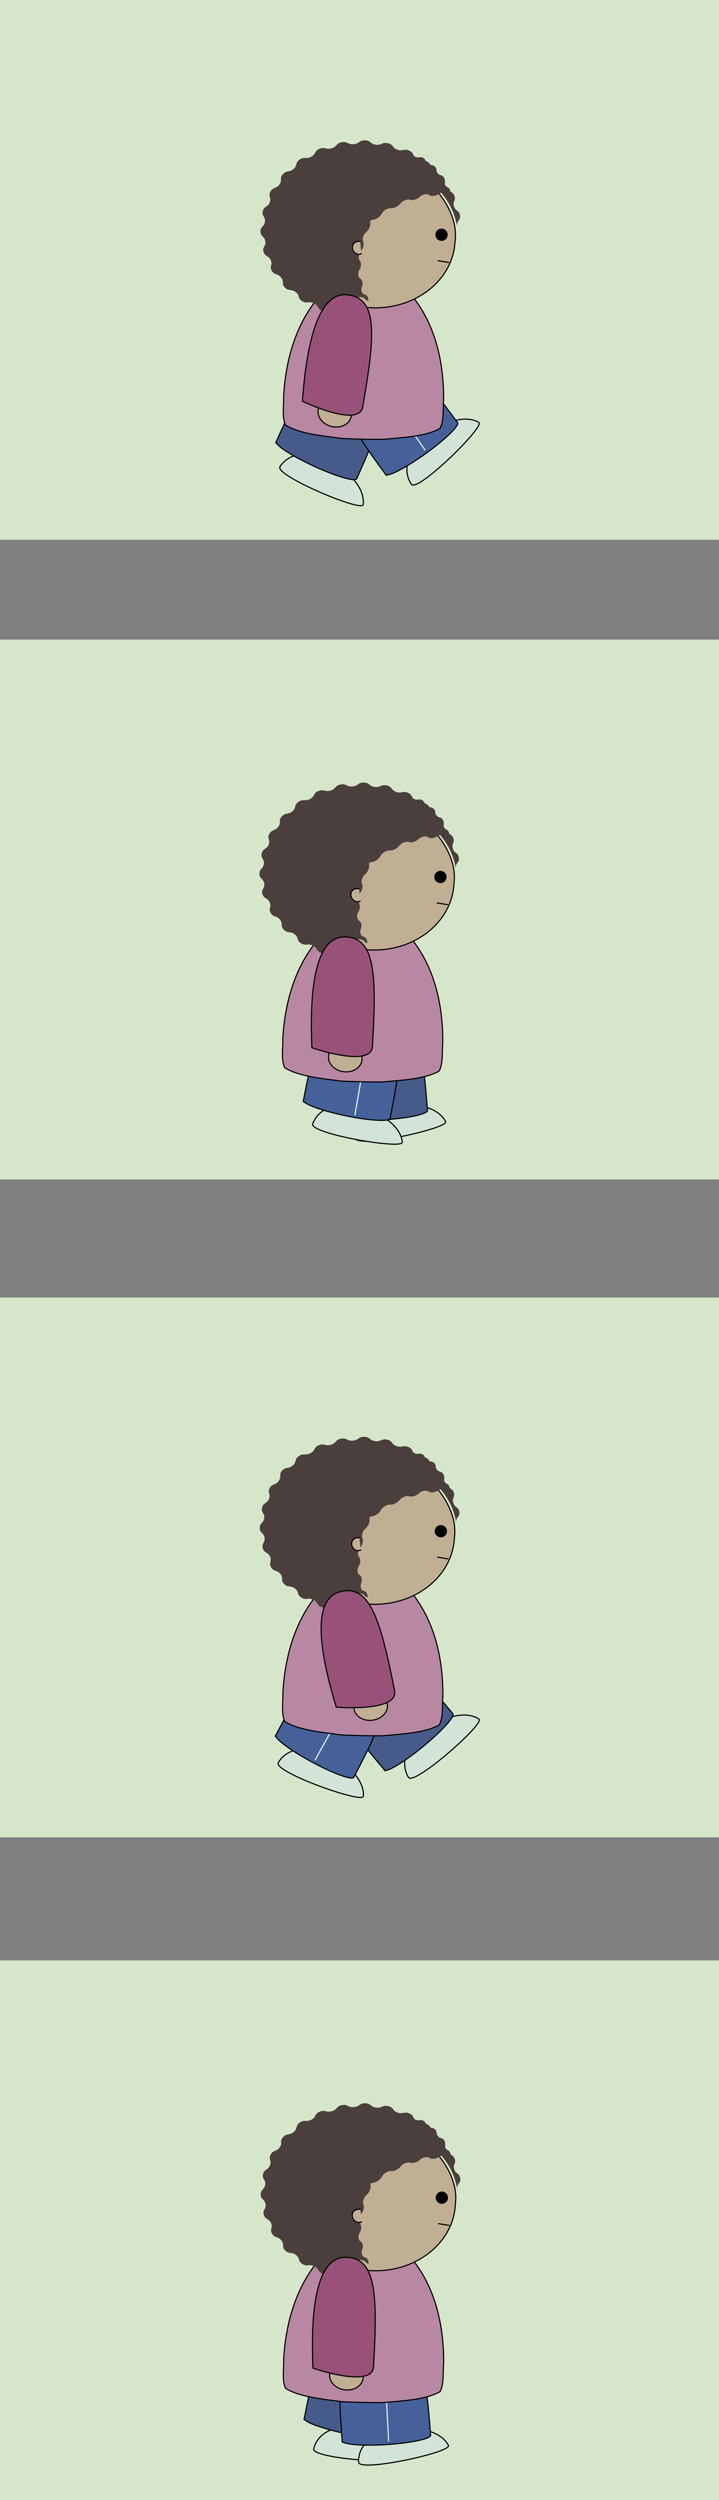 <?xml version="1.0" encoding="UTF-8" standalone="no"?>
<!-- Created with Inkscape (http://www.inkscape.org/) -->
<svg
    xmlns:inkscape="http://www.inkscape.org/namespaces/inkscape"
    xmlns:rdf="http://www.w3.org/1999/02/22-rdf-syntax-ns#"
    xmlns="http://www.w3.org/2000/svg"
    xmlns:sodipodi="http://sodipodi.sourceforge.net/DTD/sodipodi-0.dtd"
    xmlns:ns1="http://sozi.baierouge.fr"
    xmlns:cc="http://creativecommons.org/ns#"
    xmlns:xlink="http://www.w3.org/1999/xlink"
    xmlns:dc="http://purl.org/dc/elements/1.1/"
    id="svg6370"
    sodipodi:docname="walk.svg"
    viewBox="0 0 640 2223.2"
    version="1.1"
    inkscape:version="0.48.3.1 r9886"
  >
  <rect x="0" y="0" width="640" height="2223.2" fill="#808080" stroke="none"/>
  <sodipodi:namedview
      id="base"
      fit-margin-left="0"
      inkscape:zoom="0.4"
      borderopacity="1.0"
      inkscape:current-layer="layer1"
      inkscape:cx="293.17734"
      inkscape:cy="1043.6751"
      inkscape:window-maximized="1"
      showgrid="false"
      fit-margin-right="0"
      inkscape:document-units="px"
      bordercolor="#666666"
      inkscape:window-x="0"
      inkscape:window-y="24"
      fit-margin-bottom="0"
      inkscape:window-width="1920"
      inkscape:pageopacity="0.0"
      inkscape:pageshadow="2"
      pagecolor="#ffffff"
      inkscape:window-height="1124"
      showborder="true"
      fit-margin-top="0"
  />
  <g
      id="layer1"
      inkscape:label="Layer 1"
      inkscape:groupmode="layer"
      transform="translate(-616.17 -1114.3)"
    >
    <g
        id="g3134"
        transform="translate(407.5)"
      >
      <rect
          id="rect4036-8"
          style="fill-rule:evenodd;fill:#d6e6ca"
          inkscape:export-ydpi="90"
          rx="0"
          ry="0"
          height="480"
          width="640"
          inkscape:export-xdpi="90"
          y="1683.1"
          x="208.67"
          inkscape:export-filename="/home/katie/prog/Documents/walktemp2/f2.png"
      />
      <g
          id="g4062-4"
          transform="translate(-702.5 770.8)"
        >
        <path
            id="path4010-1-9-2-6-6-6-8-1-7-3-2-2-1-3-5-6-3-8-2-9-6-9-1-0-7-1-0-0-2-6-9-6"
            sodipodi:nodetypes="cscc"
            style="stroke:#000000;fill:#d2e3d7"
            inkscape:connector-curvature="0"
            d="m1227.8 1355.8s-2.554-22.205 28.892-28.028c42.301-7.832 51.001 12.888 51.001 12.888 4.741 5.865-78.894 24.226-79.893 15.139z"
        />
        <path
            id="path3097-1-6-5-8-0-9-7-6-0-2-5-3-8-2-3-7-2-7-7-9-6-4-4-0"
            style="stroke-linejoin:round;fill-rule:evenodd;stroke:#000000;stroke-linecap:round;fill:#475b8b"
            inkscape:connector-curvature="0"
            d="m1245.5 1245.8c-38.515 3.002-36.275 41.71-32.546 89.708-0.078 0.165-0.119 0.324-0.109 0.487 0.012 0.169 0.08 0.34 0.187 0.499 0.02 0.244 0.043 0.479 0.062 0.724l0.708-0.061c3.966 2.384 19.9 3.36 38.832 2.154 21.493-1.369 38.804-5.03 39.038-8.213l0.015-0.001c0-0.037 0-0.072-0.012-0.108-0-0.01-0.001-0.011 0-0.015-0-0.01-0.001-0.01 0-0.015-3.798-48.731-6.575-88.245-46.178-85.158z"
        />
        <g
            id="g4011-7"
            transform="translate(6,-2)"
          >
          <path
              id="path4010-1-9-2-6-6-6-8-1-7-3-2-1-3-0-4-3-6-2-8-98-4-2-8-3-6-6-2-3-5-9-5-5-0"
              d="m1183.5 1345s5.981-21.536 37.309-15.111c42.143 8.644 42.415 31.115 42.415 31.115 2.188 7.217-82.214-7.208-79.724-16.004z"
              sodipodi:nodetypes="cscc"
              style="stroke:#000000;fill:#d2e3d7"
              inkscape:connector-curvature="0"
          />
          <path
              id="path3097-1-6-5-8-0-9-0-3-8-1-5-7-5-6-1-4-3-4-9-5-0-6-5"
              style="stroke-linejoin:round;fill-rule:evenodd;stroke:#000000;stroke-linecap:round;fill:#466199"
              inkscape:connector-curvature="0"
              d="m1230.6 1245.6c-37.927-7.345-46.058 30.565-55.224 77.828-0.12 0.137-0.2 0.281-0.234 0.44-0.034 0.166-0.013 0.349 0.047 0.53-0.045 0.241-0.086 0.473-0.133 0.714l0.699 0.13c3.189 3.352 18.291 8.53 36.862 12.4 21.084 4.394 38.745 5.467 39.817 2.46h0.015c0.01-0.036 0.015-0.07 0.022-0.106v-0.017-0.017c9.293-47.987 17.121-86.817-21.878-94.369z"
          />
          <path
              id="path4125-7-3-4-5-2-4-4-0-4-5-0-6-8-3-3-5-2-5-4-43-8-6"
              d="m1221.1 1336.9 9.724-56.054"
              style="opacity:0.893;stroke-linejoin:round;stroke:#ffffff;stroke-linecap:round;fill:none"
              inkscape:connector-curvature="0"
          />
        </g
        >
        <path
            id="path3932-5-3-3-6-1-5-5-0-2-6-5-7-9-7-3-3-1-7-8-1-8-4-3-4-1-8-7-1"
            style="stroke-linejoin:round;fill-rule:evenodd;stroke:#000000;stroke-linecap:round;fill:#b888a3"
            inkscape:connector-curvature="0"
            d="m1238.1 1156.3c-0.236 0-0.473 0-0.709 0.01-0.134-0.01-0.268-0.015-0.402-0.02-0.206-0.01-0.417-0.011-0.624-0.015v0.051c-15.835 0.512-30.768 9.613-40.948 21.292-21.813 24.866-30.859 58.047-32.549 90.042 0.301 8.222-1.616 18.042 1.649 25.238 12.422 7.99 34.704 9.771 49.865 11.908 4.033 0.268 10.445 0.459 17.408 0.65v0.022c0.731 0.022 1.426 0.024 2.147 0.038h0.212c6.965 0.114 13.38 0.204 17.424 0.114 15.272-1.468 37.633-2.268 50.528-9.702 3.702-7.043 2.39-16.934 3.194-25.132 0.274-32.026-6.726-65.56-26.985-91.35-9.449-12.111-23.805-21.855-39.587-23.062v-0.072c-0.207 0-0.417-0.013-0.624-0.015z"
        />
        <g
            id="g3203-4-3-8-3-6"
            style="stroke-width:.846"
            transform="matrix(1.179 -.084 .084 1.179 438 968.22)"
          >
          <rect
              id="rect4240-8-4-1-9-8-2-9-8-4-5-1-0-9-6-2-1-8-6-3"
              ry="53.467"
              style="stroke-linejoin:bevel;fill-rule:evenodd;stroke:#000000;stroke-linecap:round;stroke-width:.846;fill:#c1af94"
              rx="61.763"
              transform="rotate(8.502)"
              height="110.62"
              width="129.06"
              y="22.607"
              x="621.46"
          />
          <g
              id="g456-1-7-8-4-8-6-8-5-6-2-1-8-2-4-5-3-6-8-9-7-7"
              style="stroke-width:.983;fill:#000000"
              transform="matrix(.859 .044 .044 -.859 725.42 183.17)"
            >
            <path
                id="path458-9-9-9-5-6-0-8-1-8-9-0-5-6-9-0-7-2-8-2-4-4"
                d="m0 0c0-2.958-2.396-5.355-5.355-5.355-2.958 0-5.356 2.397-5.356 5.355 0 2.957 2.398 5.356 5.356 5.356 2.959 0 5.355-2.399 5.355-5.356"
                style="fill:#000000"
                inkscape:connector-curvature="0"
            />
          </g
          >
          <path
              id="path5172-04-0-69-8-6-8-2-9-4-1-1-6-1-3-5-4"
              d="m667.15 107.96c-3.377 0.09-3.463 2.292-7.602 2.334-4.557 0.047-4.273-2.627-8.793-2.115-4.52 0.511-3.468 3.033-7.89 4.001-4.422 0.969-4.855-1.691-9.119-0.278-4.264 1.413-2.57 3.664-6.619 5.503-4.049 1.839-5.159-0.674-8.937 1.565-3.779 2.239-1.559 4.079-5.016 6.688-3.457 2.609-5.191 0.4-8.28 3.344-3.089 2.944-0.446 4.288-3.125 7.527-2.679 3.239-4.947 1.445-7.18 4.936-2.233 3.491 0.693 4.26-1.063 7.954-1.756 3.695-4.439 2.407-5.695 6.256-1.256 3.849 1.797 4.003 1.058 7.954-0.739 3.951-3.677 3.239-3.889 7.239-0.212 4 2.791 3.533 3.109 7.527 0.318 3.994-2.74 3.902-1.897 7.837 0.844 3.935 3.658 2.866 5.016 6.688 1.358 3.822-1.646 4.35 0.208 8.008 1.854 3.658 4.3 2.053 6.624 5.497 2.325 3.444-0.451 4.562 2.313 7.746 2.764 3.184 4.735 1.116 7.901 3.996 3.166 2.88 0.748 4.53 4.274 7.068 3.525 2.538 4.903 0.141 8.74 2.303s1.924 4.265 6.021 6.021c4.096 1.755 4.792-0.855 9.092 0.47 0.84 0.259 1.464 0.559 1.961 0.881 2.419-0.539 3.814 1.669 7.362-1.897 4.305-1.895 1.93-5.112 5.128-6.197l0.048 0.021c0.295-0.279 0.568-0.575 0.812-0.881 2.033 0.167 3.008-1.176 5.786-0.486 3.009 0.747 2.406 2.459 4.728 3.152 0.167-0.878 0.266-1.813-0.246-3.018-1.223-2.877-3.29-1.098-4.13-4.231-0.84-3.133 1.466-3.999 1.02-7.346-0.445-3.347-2.701-2.009-2.746-5.524-0.045-3.514 2.219-3.812 2.575-7.447 0.356-3.635-1.952-2.822-1.202-6.528 0.752-3.707 2.847-3.42 3.985-7.148 1.138-3.728-1.103-3.487 0.406-7.185 1.509-3.699 3.296-2.861 5.155-6.48 1.357-2.643 0.628-3.537 0.983-5.187 2.02-0.823 3.08-0.073 5.967-1.811 3.656-2.201 2.433-3.692 6.234-5.593 3.801-1.901 3.905 0.139 7.8-1.437 3.894-1.575 3.234-3.382 7.169-4.61 3.935-1.229 3.433 0.94 7.356 0.075 3.923-0.865 3.873-2.918 7.73-3.408 3.857-0.49 2.783 1.706 6.523 1.597 2.976-0.086 3.936-1.478 6.005-1.907 5.656 7.685 9.186 16.556 9.958 25.877 0.005 0 0.006-0.015 0.011-0.016-0.004-0.128-0.008-0.251 0-0.39 0.212-4 3.229-3.581 2.912-7.575-0.318-3.994-3.243-3.224-4.087-7.159-0.844-3.935 2.207-4.159 0.849-7.981-0.673-1.896-1.667-2.517-2.719-3.109 0.007-0.326-0.038-0.693-0.155-1.138-0.702-2.669-2.447-1.808-3.472-4.375-0.059-0.147-0.104-0.288-0.144-0.422 0.096-1.117 0.487-2.005 0.182-3.237 0.026-0.504-0.08-1.067-0.497-1.827-1.335-2.431-2.828-1.227-4.455-3.488-1.627-2.262 0.097-3.163-1.8-5.225-1.201-1.305-2.115-1.177-3.163-1.373-0.228-0.639-0.652-1.319-1.528-2.115-0.703-0.64-1.341-1.023-1.934-1.266-0.198-0.76-0.403-1.493-1.608-2.303-2.356-1.582-3.128 0.133-5.668-1.175-0.606-0.312-1.019-0.624-1.309-0.951-0.603-1.402-0.582-2.681-3.04-4.065-3.837-2.161-4.878 0.372-8.975-1.384s-2.479-4.033-6.779-5.358c-4.301-1.326-4.662 1.337-9.108 0.459-4.447-0.878-3.459-3.423-7.992-3.841-0.283-0.026-0.548-0.034-0.796-0.037-0.116 0-0.233-0.004-0.342 0z"
              style="fill-rule:evenodd;fill:#4a3f3c"
              inkscape:connector-curvature="0"
          />
          <path
              id="path3962-1-2-8-5-5-7-2-2-8-5-1-0"
              d="m716.9 202.24 7.803 1.847"
              style="stroke-linejoin:round;stroke:#000000;stroke-linecap:round;stroke-width:.846;fill:none"
              inkscape:connector-curvature="0"
          />
          <path
              id="path4494-63-0-50-8-0-4-4-6-1-0-1-9-4-6-5-4-8-1"
              style="stroke-linejoin:round;stroke:#000000;stroke-linecap:round;stroke-width:50.005;fill:#c1af94"
              sodipodi:revolution="8.8899956"
              sodipodi:radius="389.33994"
              d="m-5164.5-923.98c-9.149-127.3 100.81-228.71 222.82-236.84 168.09-11.202 301.63 134.18 311.59 295.47 5.8 93.991-27.52 187.5-87.774 259.37"
              transform="matrix(-.01 -.016 .014 -.007 620.45 107.68)"
              sodipodi:argument="-61.274323"
              sodipodi:cy="-902.63782"
              sodipodi:cx="-4970"
              sodipodi:expansion="9.5100002"
              sodipodi:type="spiral"
              sodipodi:t0="0.93020338"
          />
        </g
        >
        <path
            id="path3954-8-5-7-3-4-8-9-1-5-7-1-4-7-0-0-9-9-3-6-2-5-3-8-8-1-2-9"
            style="stroke-linejoin:round;fill-rule:evenodd;stroke:#000000;stroke-linecap:round;fill:#c1af94"
            inkscape:connector-curvature="0"
            d="m1207.5 1292.2c5.588 5.234 15.038 5.968 21.108 1.639 6.07-4.329 6.462-12.081 0.874-17.316-5.587-5.234-15.038-5.968-21.108-1.639-6.07 4.329-6.462 12.081-0.874 17.316z"
        />
        <path
            id="path4815-6-4-4-0-0-0-3-0-2-7-8-5-9-8-1-6"
            style="stroke-linejoin:round;stroke:#000000;stroke-linecap:round;fill:#985279"
            d="m1188.8 1275.2c-2.395-54.608 3.77-98.344 28.787-98.552 27.387-0.228 28.998 32.211 25.089 97.431-1.167 19.465-53.877 1.121-53.877 1.121z"
            sodipodi:nodetypes="cssc"
            inkscape:transform-center-y="71.25"
            inkscape:connector-curvature="0"
        />
      </g
      >
    </g
    >
    <g
        id="g3111"
        transform="translate(-303.75,1175)"
      >
      <rect
          id="rect4036-8-9"
          style="fill-rule:evenodd;fill:#d6e6ca"
          inkscape:export-ydpi="90"
          rx="0"
          ry="0"
          height="480"
          width="640"
          inkscape:export-xdpi="90"
          y="1682.6"
          x="919.92"
          inkscape:export-filename="/home/katie/prog/Documents/walktemp2/f4.png"
      />
      <g
          id="g4231-1"
          transform="translate(727.5 751.05)"
        >
        <path
            id="path4010-1-9-2-6-6-6-8-1-7-3-2-1-3-0-4-3-6-2-8-98-4-2-8-3-6-6-2-3-5-9-6-0"
            sodipodi:nodetypes="cscc"
            style="stroke:#000000;fill:#d2e3d7"
            inkscape:connector-curvature="0"
            d="m471.65 1365.9s3.705-22.042 35.532-18.915c42.814 4.207 45.426 26.528 45.426 26.528 2.928 6.95-82.518 1.395-80.957-7.613z"
        />
        <path
            id="path3097-1-6-5-8-0-9-0-3-8-1-5-7-5-6-1-4-3-4-9-5-2-6"
            style="stroke-linejoin:round;fill-rule:evenodd;stroke:#000000;stroke-linecap:round;fill:#475b8b"
            inkscape:connector-curvature="0"
            d="m518.62 1260.4c-37.927-7.345-46.058 30.565-55.224 77.828-0.12 0.137-0.2 0.281-0.234 0.44-0.034 0.166-0.013 0.349 0.047 0.53-0.045 0.241-0.086 0.473-0.133 0.714l0.699 0.13c3.189 3.352 18.291 8.53 36.862 12.4 21.084 4.394 38.745 5.467 39.817 2.46h0.015c0.007-0.036 0.015-0.07 0.022-0.106 0.004 0-0.001-0.014 0.002-0.017 0.004 0-0.001-0.014 0.002-0.017 9.293-47.987 17.121-86.817-21.878-94.369z"
        />
        <g
            id="g3546-0-7-6-7"
            inkscape:transform-center-x="-14.85598"
            inkscape:transform-center-y="18.469794"
            style="stroke-width:.846"
            transform="matrix(1.002 -.627 .627 1.002 -869.21 2319.7)"
          >
          <path
              id="path4010-1-9-2-6-6-6-8-1-7-3-2-2-1-3-5-6-3-8-2-9-6-9-1-0-7-1-0-0-2-0-3"
              d="m1413-55.837s8.131-17.064 33.286-7.131c33.839 13.362 30.78 32.119 30.78 32.119 0.767 6.331-67.426-18.026-64.065-24.988z"
              sodipodi:nodetypes="cscc"
              style="stroke:#000000;stroke-width:.846;fill:#d2e3d7"
              inkscape:connector-curvature="0"
          />
          <g
              id="g7432-2-4-7-1-3-7-4-7-8-6-1-1-1-2-9-0"
              style="stroke-width:2.023"
              transform="matrix(.368 .199 -.199 .368 1465.8 -849.6)"
            >
            <path
                id="path3097-1-6-5-8-0-9-7-6-0-2-5-3-8-2-3-7-2-7-7-9-6-49-8"
                style="stroke-linejoin:round;fill-rule:evenodd;stroke:#000000;stroke-linecap:round;stroke-width:2.023;fill:#466199"
                inkscape:connector-curvature="0"
                d="m841.7 1510.7c-78.148 1.108-78.605 79.547-77.25 176.94-0.179 0.322-0.281 0.64-0.281 0.969 0 0.342 0.119 0.697 0.313 1.031 0.01 0.495 0.024 0.972 0.031 1.469l1.438-0.031c7.7 5.323 39.748 9.344 78.125 9.344 43.572 0 78.994-5.165 79.875-11.563h0.031c0-0.074 0.001-0.145 0-0.219-0-0.011 0-0.021 0-0.031 0-0.011 0-0.02 0-0.031-1.401-98.879-1.925-179.01-82.281-177.88z"
            />
            <path
                id="path4125-7-3-4-5-2-4-4-0-4-5-0-6-8-3-3-5-2-5-4-4-9-4-4"
                style="opacity:0.893;stroke-linejoin:round;stroke:#ffffff;stroke-linecap:round;stroke-width:2.023;fill:none"
                inkscape:connector-curvature="0"
                d="m847.82 1694 1.316-115.09"
            />
          </g
          >
        </g
        >
        <path
            id="path3932-5-3-3-6-1-5-5-0-2-6-5-7-9-7-3-3-1-7-8-1-8-4-3-4-1-1-5"
            style="stroke-linejoin:round;fill-rule:evenodd;stroke:#000000;stroke-linecap:round;fill:#b888a3"
            inkscape:connector-curvature="0"
            d="m520.13 1175.4c-0.236 0-0.473 0-0.709 0.01-0.134-0.01-0.268-0.015-0.401-0.02-0.206-0.01-0.417-0.011-0.624-0.015v0.051c-15.835 0.512-30.768 9.613-40.948 21.292-21.813 24.866-30.859 58.048-32.549 90.042 0.301 8.222-1.616 18.042 1.649 25.238 12.422 7.99 34.704 9.771 49.865 11.908 4.033 0.268 10.445 0.459 17.408 0.65v0.022c0.731 0.022 1.426 0.024 2.147 0.038h0.212c6.965 0.114 13.38 0.204 17.424 0.114 15.272-1.468 37.633-2.268 50.528-9.702 3.702-7.043 2.39-16.934 3.194-25.132 0.274-32.026-6.726-65.56-26.985-91.35-9.449-12.111-23.805-21.855-39.587-23.062v-0.072c-0.207 0-0.417-0.013-0.624-0.015z"
        />
        <g
            id="g3863-3-5"
            style="stroke-width:.846"
            transform="matrix(1.183 0 0 1.183 -669.01 1062.9)"
          >
          <g
              id="g3203-4-3-7-5"
              style="stroke-width:.846"
              transform="matrix(.997 -.071 .071 .997 328.98 -63.912)"
            >
            <rect
                id="rect4240-8-4-1-9-8-2-9-8-4-5-1-0-9-6-2-1-4-3"
                style="stroke-linejoin:bevel;fill-rule:evenodd;stroke:#000000;stroke-linecap:round;stroke-width:.846;fill:#c1af94"
                transform="rotate(8.502)"
                rx="61.763"
                ry="53.467"
                height="110.62"
                width="129.06"
                y="22.607"
                x="621.46"
            />
            <g
                id="g456-1-7-8-4-8-6-8-5-6-2-1-8-2-4-5-3-6-8-3-3"
                style="stroke-width:.983;fill:#000000"
                transform="matrix(.859 .044 .044 -.859 725.42 183.17)"
              >
              <path
                  id="path458-9-9-9-5-6-0-8-1-8-9-0-5-6-9-0-7-2-8-9-8"
                  style="fill:#000000"
                  inkscape:connector-curvature="0"
                  d="m0 0c0-2.958-2.396-5.355-5.355-5.355-2.958 0-5.356 2.397-5.356 5.355 0 2.957 2.398 5.356 5.356 5.356 2.959 0 5.355-2.399 5.355-5.356"
              />
            </g
            >
            <path
                id="path5172-04-0-69-8-6-8-2-9-4-1-1-6-1-0-2"
                style="fill-rule:evenodd;fill:#4a3f3c"
                inkscape:connector-curvature="0"
                d="m667.15 107.96c-3.377 0.09-3.463 2.292-7.602 2.334-4.557 0.047-4.273-2.627-8.793-2.115-4.52 0.511-3.468 3.033-7.89 4.001-4.422 0.969-4.855-1.691-9.119-0.278-4.264 1.413-2.57 3.664-6.619 5.503-4.049 1.839-5.159-0.674-8.937 1.565-3.779 2.239-1.559 4.079-5.016 6.688-3.457 2.609-5.191 0.4-8.28 3.344-3.089 2.944-0.446 4.288-3.125 7.527-2.679 3.239-4.947 1.445-7.18 4.936-2.233 3.491 0.693 4.26-1.063 7.954-1.756 3.695-4.439 2.407-5.695 6.256-1.256 3.849 1.797 4.003 1.058 7.954-0.739 3.951-3.677 3.239-3.889 7.239-0.212 4 2.791 3.533 3.109 7.527 0.318 3.994-2.74 3.902-1.897 7.837 0.844 3.935 3.658 2.866 5.016 6.688 1.358 3.822-1.646 4.35 0.208 8.008 1.854 3.658 4.3 2.053 6.624 5.497 2.325 3.444-0.451 4.562 2.313 7.746 2.764 3.184 4.735 1.116 7.901 3.996 3.166 2.88 0.748 4.53 4.274 7.068 3.525 2.538 4.903 0.141 8.74 2.303s1.924 4.265 6.021 6.021c4.096 1.755 4.792-0.855 9.092 0.47 0.84 0.259 1.464 0.559 1.961 0.881 2.419-0.539 3.814 1.669 7.362-1.897 4.305-1.895 1.93-5.112 5.128-6.197l0.048 0.021c0.295-0.279 0.568-0.575 0.812-0.881 2.033 0.167 3.008-1.176 5.786-0.486 3.009 0.747 2.406 2.459 4.728 3.152 0.167-0.878 0.266-1.813-0.246-3.018-1.223-2.877-3.29-1.098-4.13-4.231-0.84-3.133 1.466-3.999 1.02-7.346-0.445-3.347-2.701-2.009-2.746-5.524-0.045-3.514 2.219-3.812 2.575-7.447 0.356-3.635-1.952-2.822-1.202-6.528 0.752-3.707 2.847-3.42 3.985-7.148 1.138-3.728-1.103-3.487 0.406-7.185 1.509-3.699 3.296-2.861 5.155-6.48 1.357-2.643 0.628-3.537 0.983-5.187 2.02-0.823 3.08-0.073 5.967-1.811 3.656-2.201 2.433-3.692 6.234-5.593 3.801-1.901 3.905 0.139 7.8-1.437 3.894-1.575 3.234-3.382 7.169-4.61 3.935-1.229 3.433 0.94 7.356 0.075 3.923-0.865 3.873-2.918 7.73-3.408 3.857-0.49 2.783 1.706 6.523 1.597 2.976-0.086 3.936-1.478 6.005-1.907 5.656 7.685 9.186 16.556 9.958 25.877 0.005 0 0.006-0.015 0.011-0.016-0.004-0.128-0.008-0.251 0-0.39 0.212-4 3.229-3.581 2.912-7.575-0.318-3.994-3.243-3.224-4.087-7.159-0.844-3.935 2.207-4.159 0.849-7.981-0.673-1.896-1.667-2.517-2.719-3.109 0.007-0.326-0.038-0.693-0.155-1.138-0.702-2.669-2.447-1.808-3.472-4.375-0.059-0.147-0.104-0.288-0.144-0.422 0.096-1.117 0.487-2.005 0.182-3.237 0.026-0.504-0.08-1.067-0.497-1.827-1.335-2.431-2.828-1.227-4.455-3.488-1.627-2.262 0.097-3.163-1.8-5.225-1.201-1.305-2.115-1.177-3.163-1.373-0.228-0.639-0.652-1.319-1.528-2.115-0.703-0.64-1.341-1.023-1.934-1.266-0.198-0.76-0.403-1.493-1.608-2.303-2.356-1.582-3.128 0.133-5.668-1.175-0.606-0.312-1.019-0.624-1.309-0.951-0.603-1.402-0.582-2.681-3.04-4.065-3.837-2.161-4.878 0.372-8.975-1.384s-2.479-4.033-6.779-5.358c-4.301-1.326-4.662 1.337-9.108 0.459-4.447-0.878-3.459-3.423-7.992-3.841-0.283-0.026-0.548-0.034-0.796-0.037-0.116 0-0.233-0.004-0.342 0z"
            />
            <path
                id="path3962-1-2-8-5-5-7-2-2-8-1-8"
                style="stroke-linejoin:round;stroke:#000000;stroke-linecap:round;stroke-width:.846;fill:none"
                inkscape:connector-curvature="0"
                d="m716.9 202.24 7.803 1.847"
            />
            <path
                id="path4494-63-0-50-8-0-4-4-6-1-0-1-9-4-6-5-9-6"
                style="stroke-linejoin:round;stroke:#000000;stroke-linecap:round;stroke-width:50.005;fill:#c1af94"
                sodipodi:revolution="8.8899956"
                sodipodi:type="spiral"
                d="m-5164.5-923.98c-9.149-127.3 100.81-228.71 222.82-236.84 168.09-11.202 301.63 134.18 311.59 295.47 5.8 93.991-27.52 187.5-87.774 259.37"
                transform="matrix(-.01 -.016 .014 -.007 620.45 107.68)"
                sodipodi:argument="-61.274323"
                sodipodi:cy="-902.63782"
                sodipodi:cx="-4970"
                sodipodi:t0="0.93020338"
                sodipodi:radius="389.33994"
                sodipodi:expansion="9.5100002"
            />
          </g
          >
        </g
        >
        <g
            id="g5428-1-3-6-3-3-7-3-3-0-7-9"
            inkscape:transform-center-x="-1.3539739"
            inkscape:transform-center-y="36.300865"
            style="stroke-width:2.023"
            transform="matrix(.494 .015 -.015 .494 163.84 624.47)"
          >
          <path
              id="path3954-8-5-7-3-4-8-9-1-5-7-1-4-7-0-0-9-9-3-6-2-5-3-8-8-7-8"
              d="m701.22 1364.6c11.625 10.237 30.781 11.132 42.786 2 12.005-9.132 12.314-24.833 0.689-35.069s-30.781-11.132-42.786-2c-12.005 9.132-12.314 24.833-0.689 35.069z"
              style="stroke-linejoin:round;fill-rule:evenodd;stroke:#000000;stroke-linecap:round;stroke-width:2.023;fill:#c1af94"
              inkscape:connector-curvature="0"
          />
          <path
              id="path4815-6-4-4-0-0-0-3-0-2-7-8-5-9-5-0"
              style="stroke-linejoin:round;stroke:#000000;stroke-linecap:round;stroke-width:2.023;fill:#985279"
              d="m662.37 1335.4c-8.247-110.28 1.496-199.1 52.072-201.08 55.367-2.167 60.646 63.328 56.806 195.46-1.146 39.435-108.88 5.625-108.88 5.625z"
              sodipodi:nodetypes="cssc"
              inkscape:transform-center-y="71.25"
              inkscape:connector-curvature="0"
          />
        </g
        >
      </g
      >
    </g
    >
    <g
        id="g3154"
        transform="translate(408.25,-34)"
      >
      <rect
          id="rect4036-8-6"
          style="fill-rule:evenodd;fill:#d6e6ca"
          inkscape:export-ydpi="90"
          rx="0"
          ry="0"
          height="480"
          width="640"
          inkscape:export-xdpi="90"
          y="2302.1"
          x="207.92"
          inkscape:export-filename="/home/katie/prog/Documents/walktemp2/f3.png"
      />
      <g
          id="g4483"
          transform="translate(19.25,23.5)"
        >
        <path
            id="path4010-1-9-2-6-6-6-8-1-7-3-2-2-1-3-5-6-3-8-2-9-6-9-1-0-7-1-0"
            sodipodi:nodetypes="cscc"
            style="stroke:#000000;fill:#d2e3d7"
            inkscape:connector-curvature="0"
            d="m436.32 2692.4s9.614-20.178 39.36-8.432c40.013 15.8 36.396 37.98 36.396 37.98 0.907 7.487-79.729-21.315-75.756-29.548z"
        />
        <path
            id="path4010-1-9-2-6-6-6-8-1-7-3-2-1-3-0-4-3-6-2-8-98-4-2-8-3-6-6-7-9"
            sodipodi:nodetypes="cscc"
            style="stroke:#000000;fill:#d2e3d7"
            inkscape:connector-curvature="0"
            d="m552.32 2705.4s-13.009-18.175 11.659-38.527c33.184-27.378 50.847-13.483 50.847-13.483 6.992 2.827-57.222 59.47-62.506 52.01z"
        />
        <path
            id="path3097-1-6-5-8-0-9-0-3-8-1-5-7-5-6-1-4-5-6"
            style="stroke-linejoin:round;fill-rule:evenodd;stroke:#000000;stroke-linecap:round;fill:#475b8b"
            inkscape:connector-curvature="0"
            d="m504.56 2606.4c-29.526 24.912-5.122 55.039 25.914 91.844 0.032 0.179 0.093 0.333 0.196 0.458 0.107 0.131 0.264 0.229 0.443 0.296 0.159 0.186 0.314 0.364 0.472 0.552l0.54-0.462c4.612-0.378 18.122-8.883 32.793-20.909 16.656-13.653 28.578-26.728 26.91-29.449l0.012-0.01c-0.023-0.028-0.045-0.056-0.069-0.084 0-0.01-0.01-0.01-0.01-0.012 0 0-0.01-0.01-0.01-0.012-31.52-37.359-56.832-67.828-87.192-42.213z"
        />
        <path
            id="path3097-1-6-5-8-0-9-7-6-0-2-5-3-8-2-3-7-2-2-0"
            style="stroke-linejoin:round;fill-rule:evenodd;stroke:#000000;stroke-linecap:round;fill:#466199"
            inkscape:connector-curvature="0"
            d="m509.65 2608.5c-34.241-17.886-52.877 16.114-75.178 58.78-0.154 0.098-0.273 0.212-0.35 0.355-0.08 0.149-0.112 0.331-0.106 0.522-0.112 0.218-0.218 0.428-0.332 0.646l0.632 0.324c2.097 4.125 15.087 13.405 31.775 22.426 18.946 10.241 35.563 16.321 37.449 13.746l0.013 0.01c0.017-0.032 0.035-0.063 0.051-0.095 0.002-0.01 0.005-0.01 0.007-0.014 0.003-0.01 0.005-0.01 0.007-0.014 22.632-43.324 41.239-78.293 6.03-96.684z"
        />
        <path
            id="path4125-7-3-4-5-2-4-4-0-4-5-0-6-8-3-3-5-2-3-9"
            style="opacity:0.893;stroke-linejoin:round;stroke:#ffffff;stroke-linecap:round;fill:none"
            inkscape:connector-curvature="0"
            d="m469.24 2689.7 27.624-49.735"
        />
        <path
            id="path3932-5-3-3-6-1-5-5-0-2-6-5-7-9-7-3-3-1-7-8-1-8-4-3-6-5"
            style="stroke-linejoin:round;fill-rule:evenodd;stroke:#000000;stroke-linecap:round;fill:#b888a3"
            inkscape:connector-curvature="0"
            d="m515.7 2519c-0.236 0-0.473 0-0.709 0.01-0.134-0.01-0.268-0.015-0.401-0.02-0.206-0.01-0.417-0.011-0.624-0.015v0.051c-15.835 0.512-30.768 9.613-40.947 21.292-21.813 24.866-30.859 58.047-32.549 90.042 0.301 8.222-1.616 18.042 1.649 25.238 12.422 7.99 34.704 9.771 49.865 11.908 4.033 0.268 10.445 0.459 17.408 0.65v0.022c0.731 0.022 1.426 0.024 2.147 0.038h0.211c6.965 0.114 13.381 0.204 17.424 0.114 15.272-1.468 37.633-2.268 50.528-9.702 3.702-7.043 2.39-16.934 3.194-25.132 0.274-32.026-6.726-65.56-26.985-91.35-9.449-12.111-23.805-21.855-39.587-23.062v-0.072c-0.207-0.01-0.417-0.013-0.624-0.015z"
        />
        <rect
            id="rect4240-8-4-1-9-8-2-9-8-4-5-1-0-9-6-8-5"
            style="stroke-linejoin:bevel;fill-rule:evenodd;stroke:#000000;stroke-linecap:round;fill:#c1af94"
            transform="rotate(4.441)"
            rx="73.034"
            ry="63.223"
            height="130.81"
            width="152.61"
            y="2372.8"
            x="631.77"
        />
        <path
            id="path458-9-9-9-5-6-0-8-1-8-9-0-5-6-9-0-7-5-5"
            d="m586.55 2486.3c0.059 3.01-2.332 5.496-5.342 5.554-3.01 0.059-5.497-2.333-5.556-5.342-0.059-3.009 2.334-5.497 5.343-5.556 3.011-0.059 5.496 2.335 5.554 5.343"
            style="fill:#000000"
            inkscape:connector-curvature="0"
        />
        <path
            id="path5172-04-0-69-8-6-8-2-9-4-1-1-0-2"
            style="fill-rule:evenodd;fill:#4a3f3c"
            inkscape:connector-curvature="0"
            d="m511.51 2402.5c-3.975 0.39-3.893 2.994-8.771 3.39-5.371 0.437-5.26-2.74-10.549-1.759-5.289 0.982-3.837 3.867-8.972 5.38-5.135 1.513-5.868-1.588-10.779 0.436-4.912 2.024-2.725 4.537-7.346 7.045-4.622 2.508-6.142-0.363-10.411 2.595-4.269 2.957-1.498 4.942-5.357 8.309-3.859 3.367-6.09 0.906-9.487 4.638-3.397 3.731-0.167 5.095-3.056 9.14-2.888 4.045-5.714 2.119-8.055 6.424-2.341 4.304 1.174 4.966-0.588 9.471s-5.034 3.211-6.193 7.856c-1.159 4.645 2.455 4.572 1.914 9.294-0.541 4.722-4.066 4.128-3.981 8.864 0.085 4.736 3.588 3.933 4.298 8.618 0.71 4.685-2.905 4.832-1.581 9.402 1.325 4.571 4.555 3.074 6.477 7.469 1.922 4.394-1.577 5.269 0.916 9.428 2.493 4.159 5.243 2.062 8.274 5.929 3.03 3.868-0.15 5.419 3.377 8.943 3.527 3.524 5.678 0.919 9.654 4.051 3.976 3.132 1.262 5.28 5.633 7.978 4.37 2.698 5.795-0.244 10.501 1.984 4.707 2.228 2.627 4.87 7.606 6.597 4.979 1.727 5.58-1.41 10.764-0.207 1.012 0.235 1.773 0.536 2.386 0.875 2.808-0.839 4.639 1.649 8.524-2.853 4.919-2.595 1.849-6.192 5.53-7.739l0.059 0.021c0.325-0.354 0.621-0.726 0.884-1.108 2.412 0.027 3.45-1.639 6.783-1.058 3.612 0.629 3.043 2.698 5.84 3.322 0.123-1.049 0.162-2.161-0.543-3.54-1.683-3.292-3.972-1.019-5.225-4.645-1.253-3.625 1.394-4.84 0.588-8.749-0.806-3.91-3.354-2.144-3.701-6.285-0.348-4.142 2.298-4.682 2.413-8.999 0.115-4.318-2.539-3.165-1.964-7.599 0.577-4.435 3.072-4.272 4.102-8.765 1.03-4.492-1.593-4.02-0.123-8.509 1.47-4.489 3.648-3.651 5.538-8.075 1.38-3.231 0.444-4.224 0.725-6.201 2.314-1.14 3.627-0.344 6.887-2.636 4.128-2.902 2.561-4.559 6.885-7.119 4.324-2.561 4.618-0.164 9.079-2.348 4.462-2.184 3.531-4.26 8.07-6.038 4.539-1.779 4.128 0.821 8.683-0.528 4.554-1.349 4.324-3.766 8.832-4.668 4.509-0.901 3.425 1.779 7.827 1.338 3.502-0.351 4.519-2.073 6.923-2.752 7.315 8.591 12.222 18.758 13.913 29.689 0.01-0.001 0.01-0.019 0.011-0.02-0.015-0.151-0.03-0.295-0.033-0.46-0.085-4.735 3.509-4.494 2.8-9.179s-4.095-3.531-5.42-8.101c-1.325-4.571 2.255-5.09 0.333-9.485-0.953-2.179-2.177-2.829-3.468-3.439-0.019-0.385-0.103-0.815-0.278-1.329-1.051-3.089-3.038-1.927-4.462-4.87-0.081-0.168-0.146-0.331-0.205-0.486 0.02-1.325 0.407-2.406-0.057-3.834-0.011-0.597-0.183-1.252-0.739-2.113-1.779-2.756-3.439-1.21-5.547-3.741-2.109-2.532-0.151-3.738-2.561-6.012-1.526-1.439-2.594-1.211-3.845-1.355-0.322-0.735-0.879-1.501-1.979-2.367-0.883-0.696-1.667-1.095-2.387-1.331-0.297-0.88-0.6-1.728-2.09-2.581-2.912-1.668-3.679 0.418-6.784-0.911-0.741-0.318-1.254-0.65-1.623-1.012-0.828-1.603-0.91-3.113-3.926-4.541-4.707-2.228-5.723 0.847-10.702-0.88-4.979-1.727-3.261-4.549-8.445-5.752-5.184-1.203-5.386 1.968-10.705 1.305-5.319-0.663-4.367-3.747-9.748-3.861-0.336-0.01-0.65 0.01-0.942 0.023-0.137 0.01-0.275 0.015-0.403 0.029z"
        />
        <path
            id="path3962-1-2-8-5-5-7-2-9-1"
            style="stroke-linejoin:round;stroke:#000000;stroke-linecap:round;fill:none"
            inkscape:connector-curvature="0"
            d="m578.1 2509.5 9.359 1.525"
        />
        <path
            id="path4494-63-0-50-8-0-4-4-6-1-0-1-9-4-4-0"
            style="stroke-linejoin:round;stroke:#000000;stroke-linecap:round;stroke-width:50.005;fill:#c1af94"
            sodipodi:revolution="8.8899956"
            sodipodi:type="spiral"
            d="m-5164.5-923.98c-9.149-127.3 100.81-228.71 222.82-236.84 168.09-11.202 301.63 134.18 311.59 295.47 5.8 93.991-27.52 187.5-87.774 259.37"
            transform="matrix(-.013 -.017 .015 -.01 456.41 2406)"
            sodipodi:argument="-61.274323"
            sodipodi:cy="-902.63782"
            sodipodi:cx="-4970"
            sodipodi:t0="0.93020338"
            sodipodi:radius="389.33994"
            sodipodi:expansion="9.5100002"
        />
        <path
            id="path3954-8-5-7-3-4-8-9-1-5-7-1-4-7-0-0-9-9-3-6-2-5-3-2-4"
            style="stroke-linejoin:round;fill-rule:evenodd;stroke:#000000;stroke-linecap:round;fill:#c1af94"
            inkscape:connector-curvature="0"
            d="m509.94 2652.7c6.722 3.665 16.054 2.004 20.844-3.71 4.79-5.714 3.223-13.316-3.499-16.981-6.722-3.664-16.054-2.003-20.844 3.71-4.79 5.714-3.223 13.316 3.499 16.981z"
        />
        <path
            id="path4815-6-4-4-0-0-0-3-0-2-7-8-8-9"
            style="stroke-linejoin:round;stroke:#000000;stroke-linecap:round;fill:#985279"
            d="m488.02 2642.9c-16.022-52.259-21.03-96.143 3.135-102.62 26.454-7.093 36.154 23.903 48.736 88.017 3.755 19.135-51.871 14.606-51.871 14.606z"
            sodipodi:nodetypes="cssc"
            inkscape:transform-center-y="71.25"
            inkscape:connector-curvature="0"
        />
      </g
      >
    </g
    >
    <g
        id="g3094"
        transform="translate(-287.5,-1180)"
      >
      <rect
          id="rect4036-8-6-3"
          style="fill-rule:evenodd;fill:#d6e6ca"
          inkscape:export-ydpi="90"
          rx="0"
          ry="0"
          height="480"
          width="640"
          inkscape:export-xdpi="90"
          y="2294.3"
          x="903.67"
          inkscape:export-filename="/home/katie/prog/Documents/walktemp2/f1.png"
      />
      <g
          id="g4498"
          transform="translate(4.25,18.75)"
        >
        <path
            id="path4010-1-9-2-6-6-6-8-1-7-3-2-1-3-0-4-3-6-2-8-98-4-2-8-3-6-6-2-3-5-8-3"
            sodipodi:nodetypes="cscc"
            style="stroke:#000000;fill:#d2e3d7"
            inkscape:connector-curvature="0"
            d="m1148.6 2690.6s10.685-19.632 39.756-6.305c39.106 17.928 34.302 39.882 34.302 39.882 0.504 7.525-78.468-25.569-74.058-33.577z"
        />
        <path
            id="path3097-1-6-5-8-0-9-0-3-8-1-5-7-5-6-1-4-3-4-9-6-5"
            style="stroke-linejoin:round;fill-rule:evenodd;stroke:#000000;stroke-linecap:round;fill:#475b8b"
            inkscape:connector-curvature="0"
            d="m1216.9 2604.4c-35.292-15.711-51.766 19.387-71.358 63.364-0.147 0.107-0.259 0.229-0.327 0.376-0.071 0.154-0.091 0.337-0.074 0.527-0.098 0.224-0.191 0.441-0.291 0.665l0.651 0.284c2.351 3.985 15.895 12.436 33.114 20.396 19.549 9.037 36.513 14.066 38.235 11.379l0.014 0.01c0.015-0.034 0.031-0.065 0.045-0.098 0 0 0-0.014 0.01-0.016 0 0 0-0.014 0.01-0.016 19.879-44.654 36.264-80.717-0.025-96.872z"
        />
        <path
            id="path4010-1-9-2-6-6-6-8-1-7-3-2-2-1-3-5-6-3-8-2-9-6-9-1-0-7-1-0-0-3-6"
            sodipodi:nodetypes="cscc"
            style="stroke:#000000;fill:#d2e3d7"
            inkscape:connector-curvature="0"
            d="m1265.7 2706.3s-13.934-17.477 9.646-39.08c31.721-29.061 50.08-16.1 50.08-16.1 7.129 2.461-54.063 62.356-59.726 55.18z"
        />
        <path
            id="path3097-1-6-5-8-0-9-7-6-0-2-5-3-8-2-3-7-2-7-7-9-67-2"
            style="stroke-linejoin:round;fill-rule:evenodd;stroke:#000000;stroke-linecap:round;fill:#466199"
            inkscape:connector-curvature="0"
            d="m1222.4 2603.6c-31.07 22.958-8.656 54.595 19.944 93.323 0.021 0.181 0.071 0.338 0.166 0.47 0.099 0.137 0.248 0.245 0.423 0.324 0.147 0.196 0.29 0.384 0.435 0.581l0.569-0.426c4.626-0.08 18.657-7.697 34.071-18.753 17.501-12.552 30.241-24.831 28.752-27.655l0.012-0.01c-0.021-0.03-0.041-0.059-0.063-0.088 0 0-0.01-0.01-0.01-0.013 0 0-0.01-0.01-0.01-0.012-29.048-39.312-52.344-71.348-84.291-47.741z"
        />
        <path
            id="path4125-7-3-4-5-2-4-4-0-4-5-0-6-8-3-3-5-2-5-4-4-2-4"
            style="opacity:0.893;stroke-linejoin:round;stroke:#ffffff;stroke-linecap:round;fill:none"
            inkscape:connector-curvature="0"
            d="m1277.6 2675.5-32.627-46.606"
        />
        <path
            id="path3932-5-3-3-6-1-5-5-0-2-6-5-7-9-7-3-3-1-7-8-1-8-4-3-4-7-6"
            style="stroke-linejoin:round;fill-rule:evenodd;stroke:#000000;stroke-linecap:round;fill:#b888a3"
            inkscape:connector-curvature="0"
            d="m1227.1 2516.9c-0.236 0-0.473 0-0.709 0.01-0.134-0.01-0.268-0.015-0.402-0.02-0.206-0.01-0.417-0.011-0.624-0.015v0.051c-15.835 0.512-30.768 9.613-40.948 21.292-21.813 24.866-30.859 58.047-32.549 90.042 0.301 8.222-1.616 18.042 1.649 25.238 12.422 7.99 34.704 9.771 49.865 11.908 4.033 0.268 10.445 0.459 17.408 0.65v0.022c0.731 0.022 1.426 0.024 2.147 0.038h0.211c6.965 0.114 13.38 0.204 17.424 0.114 15.272-1.468 37.633-2.268 50.528-9.702 3.702-7.043 2.39-16.934 3.194-25.132 0.274-32.026-6.726-65.56-26.985-91.35-9.449-12.111-23.805-21.855-39.587-23.062v-0.072c-0.207 0-0.417-0.013-0.624-0.015z"
        />
        <rect
            id="rect4240-8-4-1-9-8-2-9-8-4-5-1-0-9-6-2-9-6"
            style="stroke-linejoin:bevel;fill-rule:evenodd;stroke:#000000;stroke-linecap:round;fill:#c1af94"
            transform="rotate(4.441)"
            rx="73.034"
            ry="63.223"
            height="130.81"
            width="152.61"
            y="2315.6"
            x="1340.8"
        />
        <path
            id="path458-9-9-9-5-6-0-8-1-8-9-0-5-6-9-0-7-2-3-1"
            d="m1297.9 2484.2c0.059 3.01-2.332 5.496-5.342 5.554-3.01 0.059-5.497-2.333-5.556-5.342-0.059-3.009 2.334-5.497 5.343-5.556 3.011-0.059 5.496 2.335 5.554 5.343"
            style="fill:#000000"
            inkscape:connector-curvature="0"
        />
        <path
            id="path5172-04-0-69-8-6-8-2-9-4-1-1-6-17-0"
            style="fill-rule:evenodd;fill:#4a3f3c"
            inkscape:connector-curvature="0"
            d="m1222.9 2400.4c-3.975 0.39-3.893 2.994-8.771 3.39-5.371 0.437-5.26-2.74-10.549-1.759-5.289 0.982-3.837 3.867-8.972 5.38-5.135 1.513-5.868-1.588-10.779 0.436-4.912 2.024-2.725 4.537-7.346 7.045-4.622 2.508-6.142-0.363-10.411 2.595-4.269 2.958-1.498 4.942-5.357 8.309-3.859 3.367-6.09 0.906-9.487 4.638-3.397 3.731-0.167 5.095-3.056 9.14-2.889 4.045-5.714 2.119-8.055 6.424-2.341 4.304 1.174 4.966-0.588 9.471s-5.034 3.211-6.193 7.856c-1.159 4.645 2.455 4.572 1.914 9.294-0.541 4.722-4.066 4.128-3.981 8.864 0.085 4.735 3.588 3.933 4.298 8.618s-2.905 4.832-1.581 9.403c1.325 4.57 4.555 3.074 6.477 7.469 1.922 4.394-1.577 5.269 0.916 9.428 2.493 4.159 5.244 2.062 8.274 5.929 3.03 3.868-0.15 5.419 3.377 8.943 3.527 3.524 5.678 0.92 9.654 4.051 3.976 3.132 1.262 5.28 5.633 7.979 4.37 2.698 5.795-0.244 10.502 1.984 4.707 2.228 2.627 4.87 7.606 6.597 4.979 1.727 5.58-1.41 10.764-0.207 1.012 0.235 1.773 0.536 2.386 0.875 2.808-0.839 4.639 1.649 8.524-2.853 4.919-2.595 1.849-6.191 5.53-7.739l0.058 0.021c0.325-0.354 0.621-0.726 0.884-1.108 2.412 0.027 3.45-1.639 6.783-1.058 3.612 0.629 3.043 2.698 5.84 3.322 0.123-1.049 0.163-2.161-0.543-3.54-1.683-3.292-3.972-1.019-5.225-4.645-1.253-3.625 1.394-4.84 0.588-8.75-0.806-3.91-3.354-2.144-3.701-6.285-0.348-4.142 2.298-4.682 2.413-8.999 0.115-4.318-2.539-3.165-1.964-7.599 0.577-4.435 3.072-4.273 4.102-8.765 1.03-4.492-1.593-4.02-0.123-8.509s3.648-3.65 5.538-8.075c1.38-3.231 0.444-4.224 0.725-6.201 2.314-1.14 3.627-0.345 6.887-2.636 4.128-2.902 2.561-4.559 6.885-7.12 4.324-2.56 4.618-0.164 9.079-2.348 4.462-2.184 3.531-4.26 8.07-6.038 4.539-1.779 4.128 0.821 8.683-0.528 4.554-1.349 4.324-3.766 8.832-4.668 4.509-0.901 3.426 1.779 7.828 1.338 3.502-0.351 4.519-2.073 6.923-2.752 7.315 8.591 12.222 18.758 13.913 29.689 0.01-0 0.01-0.019 0.011-0.02-0.015-0.151-0.03-0.295-0.033-0.46-0.085-4.735 3.509-4.494 2.8-9.179-0.71-4.685-4.095-3.531-5.42-8.101-1.325-4.571 2.255-5.09 0.334-9.485-0.953-2.18-2.177-2.829-3.468-3.439-0.019-0.385-0.103-0.815-0.278-1.329-1.051-3.089-3.038-1.927-4.462-4.87-0.081-0.168-0.146-0.331-0.205-0.486 0.02-1.325 0.407-2.406-0.057-3.834-0.011-0.597-0.183-1.252-0.739-2.113-1.779-2.756-3.439-1.21-5.547-3.741-2.109-2.532-0.151-3.738-2.561-6.012-1.526-1.439-2.594-1.211-3.845-1.355-0.322-0.735-0.879-1.5-1.979-2.367-0.883-0.696-1.667-1.095-2.387-1.331-0.297-0.88-0.6-1.728-2.09-2.581-2.912-1.668-3.679 0.418-6.784-0.912-0.741-0.317-1.254-0.65-1.623-1.012-0.828-1.603-0.91-3.113-3.926-4.541-4.707-2.228-5.723 0.847-10.702-0.88-4.979-1.727-3.261-4.549-8.445-5.752-5.184-1.203-5.386 1.968-10.705 1.305-5.319-0.663-4.367-3.747-9.748-3.861-0.336-0.01-0.65 0.01-0.942 0.023-0.137 0.01-0.275 0.015-0.403 0.029z"
        />
        <path
            id="path3962-1-2-8-5-5-7-2-2-6-7"
            style="stroke-linejoin:round;stroke:#000000;stroke-linecap:round;fill:none"
            inkscape:connector-curvature="0"
            d="m1289.5 2507.4 9.359 1.526"
        />
        <path
            id="path4494-63-0-50-8-0-4-4-6-1-0-1-9-4-6-7-6"
            style="stroke-linejoin:round;stroke:#000000;stroke-linecap:round;stroke-width:50.005;fill:#c1af94"
            sodipodi:revolution="8.8899956"
            sodipodi:type="spiral"
            d="m-5164.5-923.98c-9.149-127.3 100.81-228.71 222.82-236.84 168.09-11.202 301.63 134.18 311.59 295.47 5.8 93.991-27.52 187.5-87.774 259.37"
            transform="matrix(-.013 -.017 .015 -.01 1167.8 2404)"
            sodipodi:argument="-61.274323"
            sodipodi:cy="-902.63782"
            sodipodi:cx="-4970"
            sodipodi:t0="0.93020338"
            sodipodi:radius="389.33994"
            sodipodi:expansion="9.5100002"
        />
        <path
            id="path3954-8-5-7-3-4-8-9-1-5-7-1-4-7-0-0-9-9-3-6-2-5-3-8-4-8"
            style="stroke-linejoin:round;fill-rule:evenodd;stroke:#000000;stroke-linecap:round;fill:#c1af94"
            inkscape:connector-curvature="0"
            d="m1185.5 2649.4c4.949 5.842 14.252 7.657 20.78 4.054 6.527-3.603 7.807-11.259 2.858-17.1-4.949-5.842-14.252-7.657-20.78-4.054-6.527 3.603-7.807 11.259-2.858 17.1z"
        />
        <path
            id="path4815-6-4-4-0-0-0-3-0-2-7-8-5-1-9"
            style="stroke-linejoin:round;stroke:#000000;stroke-linecap:round;fill:#985279"
            d="m1168.6 2632.3c3.896-54.522 15.046-97.259 39.922-94.591 27.232 2.921 25.105 35.33 13.727 99.668-3.396 19.202-53.649-5.077-53.649-5.077z"
            sodipodi:nodetypes="cssc"
            inkscape:transform-center-y="71.25"
            inkscape:connector-curvature="0"
        />
      </g
      >
    </g
    >
  </g
  >
</svg
>
